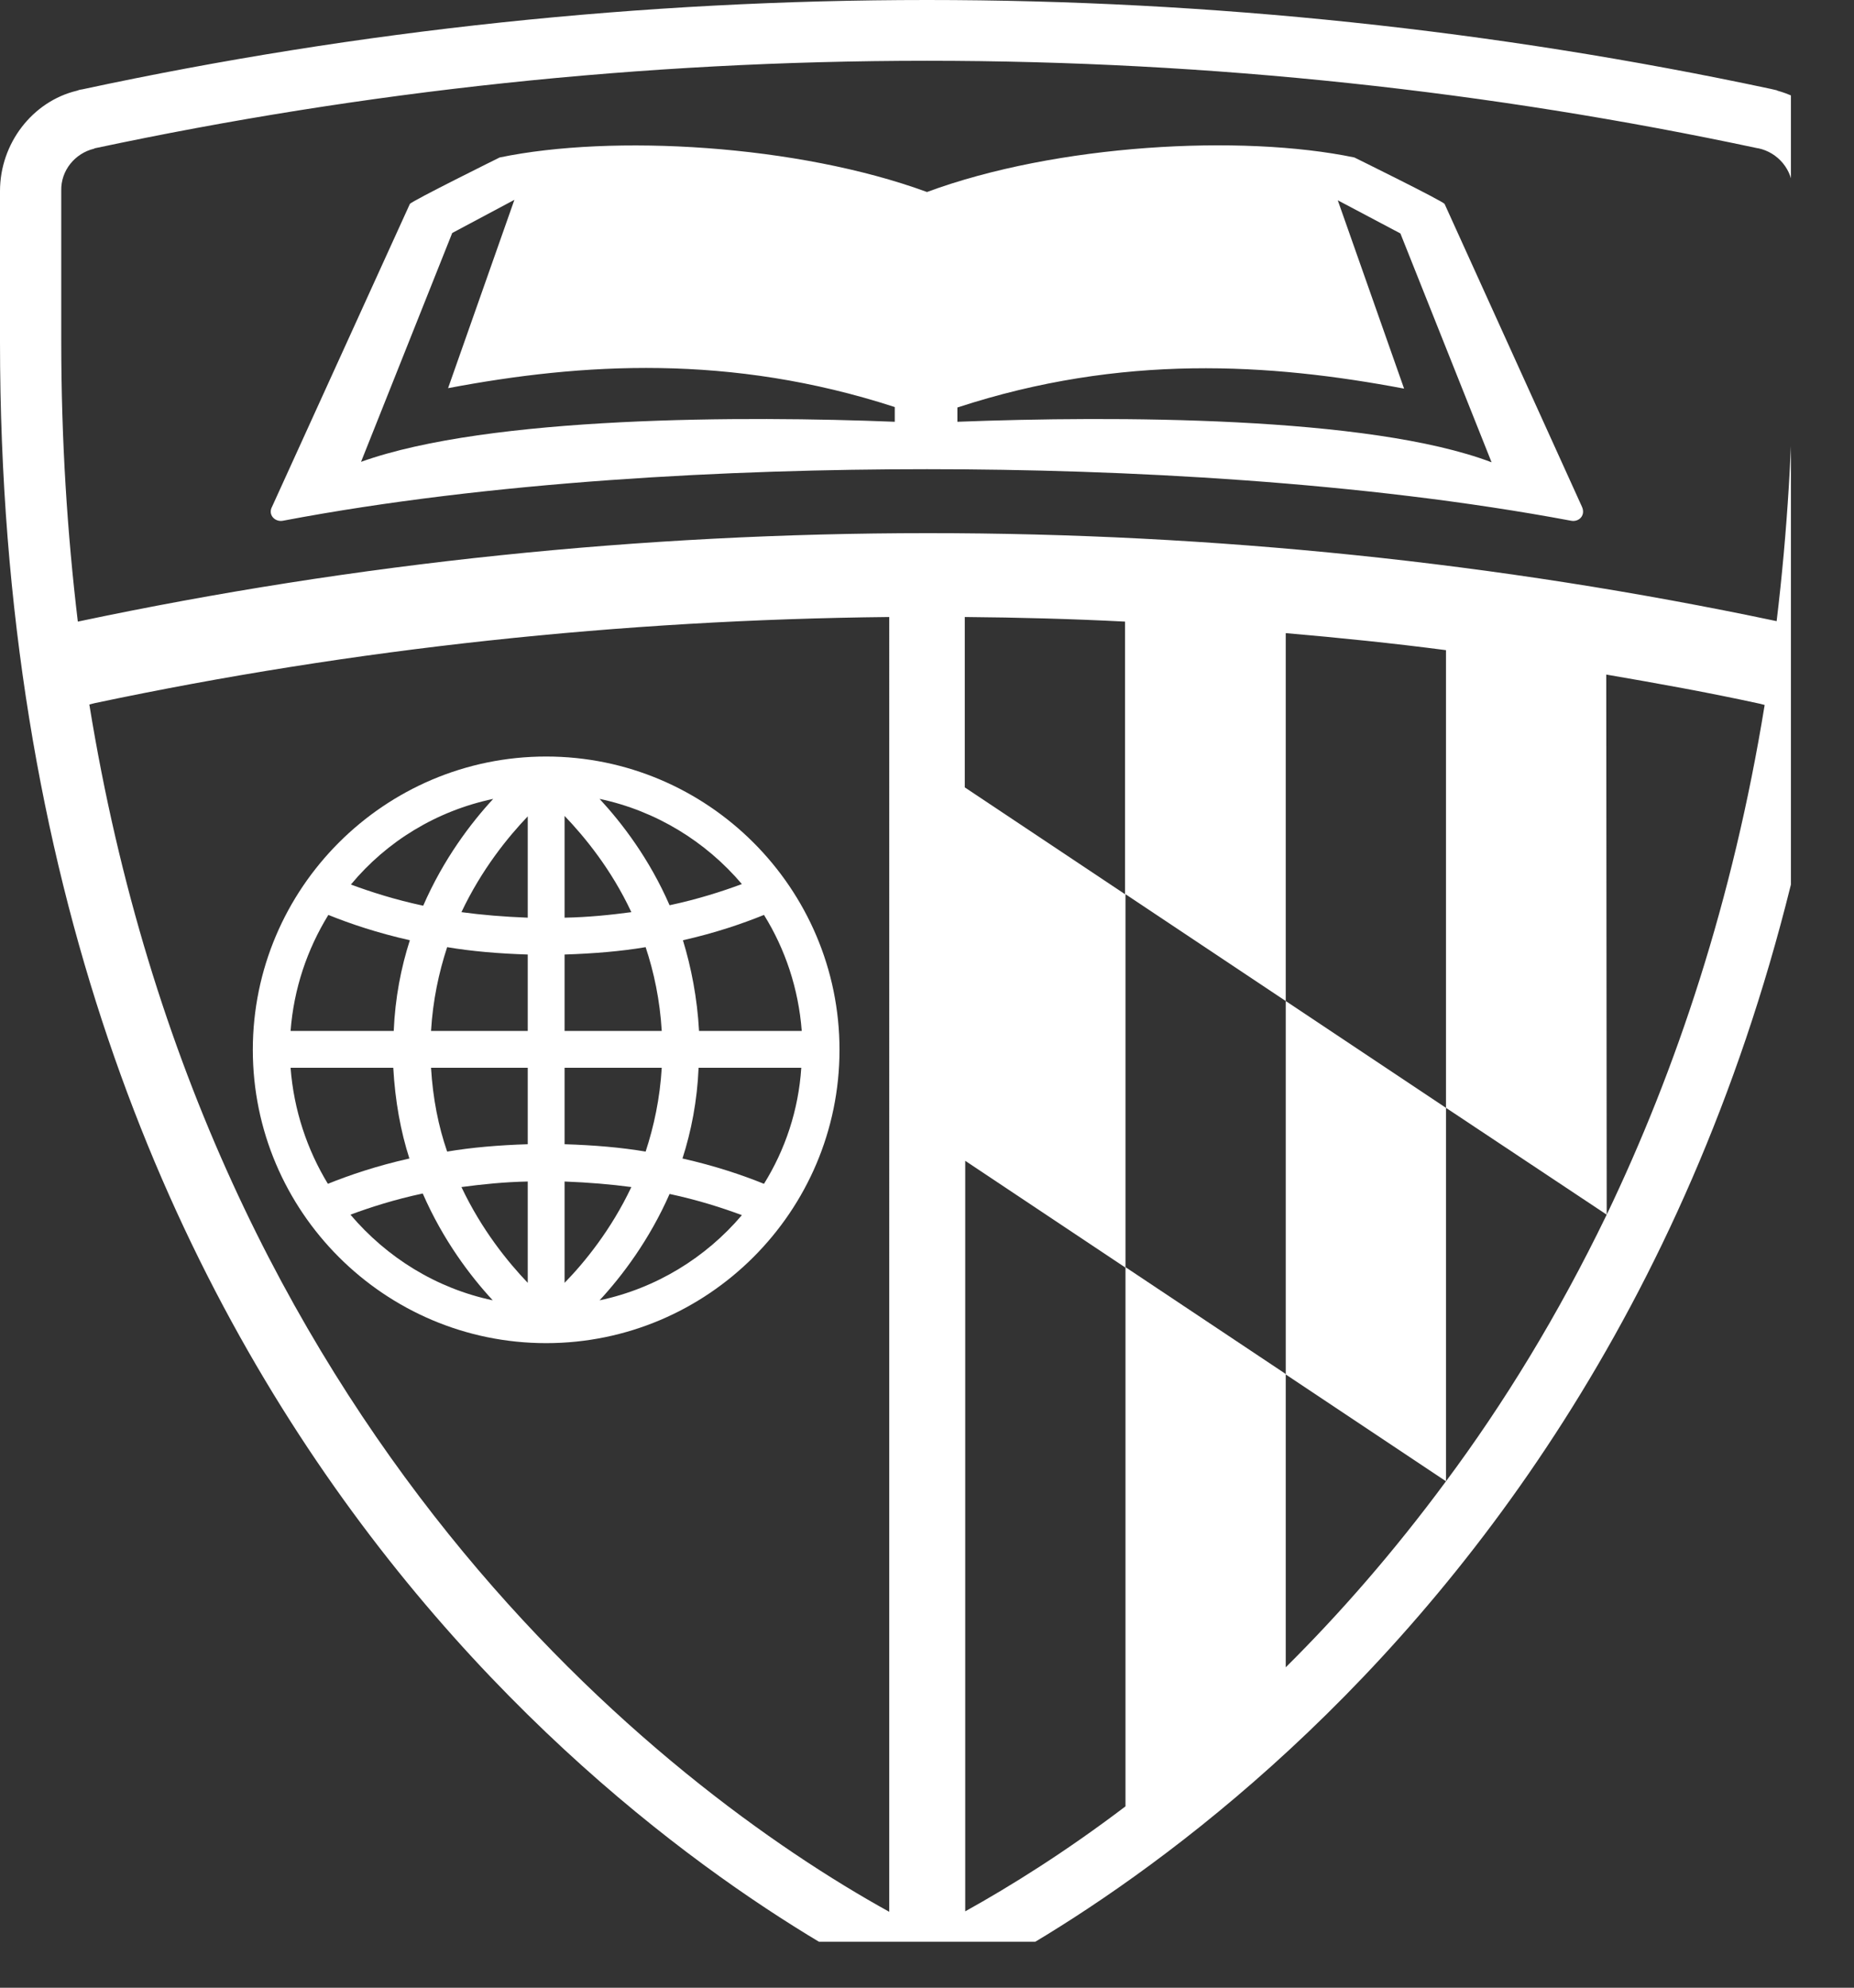 <svg xmlns:xlink="http://www.w3.org/1999/xlink" xmlns="http://www.w3.org/2000/svg" id="ember10" class="ember-view" viewBox="1.37 1 40.26 43.17"><rect x="1.37" y="1" width="40.26" height="43.17" fill="#333333" stroke="none"/><g class="icon">
  <svg version="1.1" id="Layer_1" xmlns="http://www.w3.org/2000/svg" xmlns:xlink="http://www.w3.org/1999/xlink" x="0px" y="0px" style="fill: rgb(255, 255, 255);" xml:space="preserve">
<g>
	<defs>
		<rect id="SVGID_1_" width="43" height="46" vector-effect="non-scaling-stroke"></rect>
	</defs>
	<clipPath id="SVGID_2_">
		<use xlink:href="#SVGID_1_" style="overflow:visible;"></use>
	</clipPath>
	<path class="st0" d="M32.74,5.43c-0.03-0.06-1.96-1.01-1.96-1.01c-2.45-0.51-6.47-0.29-9.28,0.75H21.5
		c-2.81-1.03-6.83-1.26-9.28-0.75c0,0-1.92,0.95-1.95,1.01L7.28,12c-0.1,0.18,0.06,0.34,0.23,0.31c4.53-0.86,9.73-1.12,13.99-1.12h0
		c4.26,0,9.46,0.27,13.99,1.12c0.17,0.03,0.32-0.12,0.23-0.31L32.74,5.43z M20.8,10.16c-3.23-0.13-8.8-0.13-11.59,0.87l1.98-4.97
		l1.35-0.72L11.1,9.43c2.91-0.55,6.13-0.75,9.7,0.41L20.8,10.16z M22.16,10.16V9.85c3.57-1.17,6.79-0.96,9.7-0.41l-1.44-4.09
		l1.36,0.72l1.98,4.97C31.1,10.03,25.53,10.03,22.16,10.16" vector-effect="non-scaling-stroke"></path>
	<path class="st0" d="M39.97,2.97l-0.02-0.01l-0.13-0.03C33.82,1.65,27.66,1,21.5,1C15.34,1,9.16,1.65,3.16,2.94L3.1,2.95L3.04,2.97
		C2.08,3.2,1.37,4.11,1.37,5.15l0,3.27c0,23.54,14.57,33.1,19.04,35.46c0.36,0.19,0.73,0.29,1.1,0.29c0.37,0,0.74-0.1,1.09-0.29
		c4.45-2.36,19.03-11.92,19.03-35.46V5.15C41.62,4.13,40.94,3.24,39.97,2.97 M20.68,42.52C15.76,39.8,5.87,32.1,3.31,16.3l0.12-0.03
		c5.63-1.19,11.43-1.81,17.25-1.87V42.52z M36.26,27.38c0,0-0.01,0.01-0.01,0.02c-1.05,2.17-2.23,4.09-3.48,5.77c0,0,0,0,0,0
		c-1.13,1.53-2.31,2.88-3.48,4.04v-6.37l-3.48-2.32v11.71c-1.29,0.98-2.49,1.73-3.48,2.28V26.21l3.48,2.32v-8.11l3.48,2.32v-7.99
		c1.16,0.1,2.33,0.22,3.48,0.37v9.94L36.26,27.38l-0.01-11.73c1.11,0.19,2.22,0.39,3.32,0.63l0.12,0.03
		C39,20.56,37.77,24.23,36.26,27.38 M22.32,18.1v-3.7c1.16,0.01,2.32,0.04,3.48,0.1v5.92L22.32,18.1z M40.31,8.41
		c0,2.14-0.13,4.17-0.36,6.08c-12.08-2.55-24.79-2.55-36.89,0.01c-0.23-1.92-0.36-3.94-0.36-6.09l0-3.27C2.69,4.7,3,4.33,3.41,4.23
		l0.02-0.01C9.26,2.98,15.3,2.32,21.5,2.32c6.19,0,12.23,0.66,18.04,1.9l0.01,0c0.43,0.09,0.75,0.47,0.75,0.92L40.31,8.41z" vector-effect="non-scaling-stroke"></path>
	<polygon class="st0" points="32.77,25.06 29.29,22.74 29.29,30.85 32.77,33.17 	" vector-effect="non-scaling-stroke"></polygon>
	<path class="st0" d="M13.23,30.17c3.51,0,6.37-2.86,6.37-6.37c0-3.51-2.86-6.37-6.37-6.37c-3.51,0-6.37,2.86-6.37,6.37
		C6.86,27.31,9.72,30.17,13.23,30.17 M14.39,29.24c0.49-0.53,1.08-1.31,1.52-2.31c0.61,0.13,1.14,0.3,1.57,0.46
		C16.7,28.31,15.62,28.98,14.39,29.24 M17.96,26.71c-0.47-0.19-1.06-0.39-1.77-0.55c0.19-0.59,0.32-1.25,0.35-1.97h2.23
		C18.71,25.11,18.42,25.97,17.96,26.71 M17.96,20.87c0.46,0.74,0.75,1.6,0.82,2.52h-2.23c-0.04-0.72-0.17-1.38-0.35-1.97
		C16.91,21.26,17.49,21.06,17.96,20.87 M17.48,20.2c-0.43,0.16-0.96,0.33-1.57,0.46c-0.44-1.01-1.03-1.78-1.52-2.31
		C15.62,18.61,16.7,19.28,17.48,20.2 M13.63,18.72c0.43,0.45,1.01,1.15,1.45,2.09c-0.45,0.06-0.93,0.11-1.45,0.12V18.72z
		 M13.63,21.73c0.63-0.02,1.23-0.07,1.76-0.16c0.18,0.54,0.31,1.15,0.35,1.82h-2.11V21.73z M13.63,24.19h2.11
		c-0.04,0.67-0.17,1.27-0.35,1.82c-0.53-0.09-1.12-0.14-1.76-0.16V24.19z M13.63,26.66c0.52,0.02,1,0.06,1.45,0.12
		c-0.44,0.93-1.02,1.64-1.45,2.08V26.66z M8.98,27.38c0.43-0.16,0.96-0.33,1.57-0.46c0.44,1.01,1.03,1.79,1.52,2.32
		C10.84,28.98,9.77,28.31,8.98,27.38 M12.83,28.86c-0.43-0.45-1-1.15-1.44-2.08c0.45-0.06,0.93-0.11,1.44-0.12V28.86z M12.83,25.85
		c-0.63,0.02-1.22,0.07-1.75,0.16c-0.19-0.55-0.31-1.15-0.35-1.82h2.1V25.85z M12.83,23.39h-2.1c0.04-0.67,0.17-1.27,0.35-1.82
		c0.53,0.09,1.12,0.14,1.75,0.16V23.39z M12.83,20.93c-0.52-0.02-1-0.06-1.44-0.12c0.44-0.93,1.01-1.63,1.44-2.08V20.93z
		 M12.08,18.35c-0.49,0.53-1.08,1.31-1.52,2.32c-0.61-0.13-1.14-0.3-1.57-0.46C9.77,19.27,10.85,18.61,12.08,18.35 M8.5,20.87
		c0.47,0.19,1.06,0.39,1.77,0.55c-0.19,0.59-0.32,1.25-0.35,1.97H7.68C7.75,22.47,8.04,21.62,8.5,20.87 M7.68,24.19h2.23
		c0.04,0.72,0.16,1.38,0.35,1.97c-0.71,0.16-1.3,0.36-1.77,0.55C8.04,25.97,7.75,25.11,7.68,24.19" vector-effect="non-scaling-stroke"></path>
</g>
</svg>
</g></svg>
